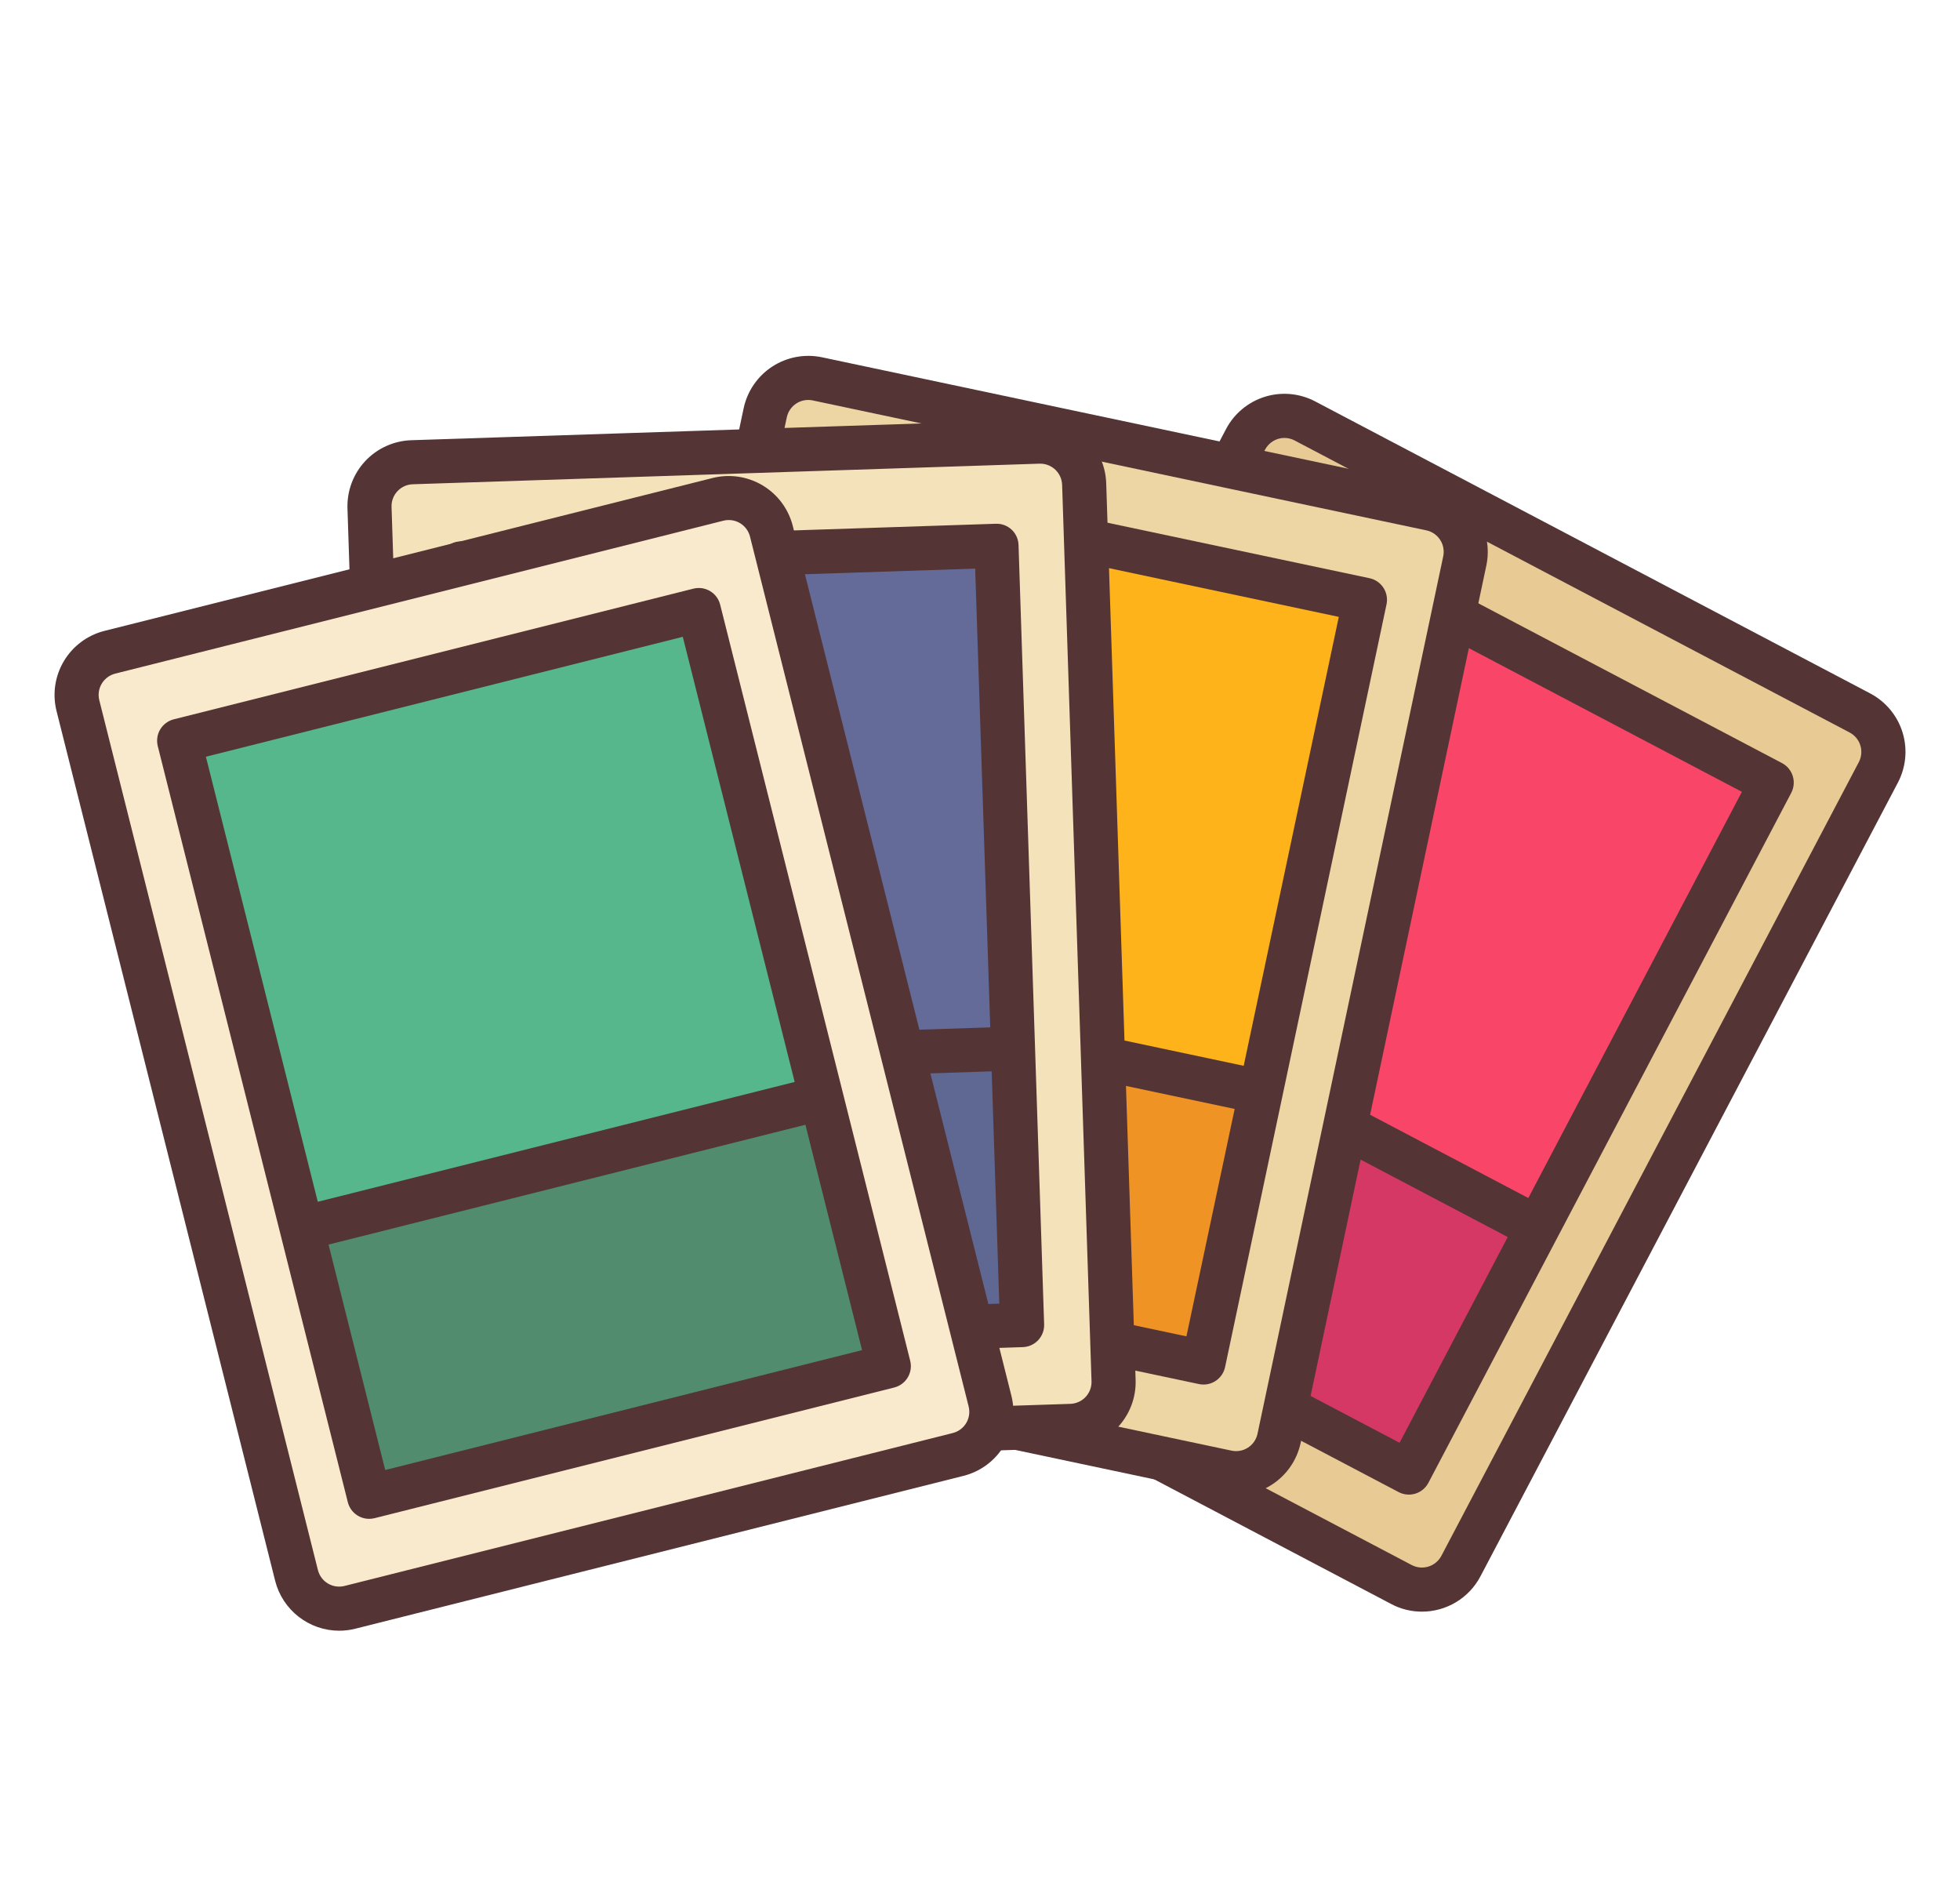 <svg width="150" height="144" viewBox="0 0 150 144" fill="none" xmlns="http://www.w3.org/2000/svg">
<g id="Filled_Outline" filter="url(#filter0_d_8562_17146)">
<path id="Vector" d="M64.804 94.838L107.283 117.205C108.926 118.071 110.96 117.44 111.826 115.796L143.806 55.061C144.671 53.418 144.041 51.384 142.397 50.518L99.919 28.151C98.275 27.286 96.241 27.916 95.376 29.56L63.395 90.295C62.53 91.939 63.161 93.973 64.804 94.838Z" fill="#E8CA95"/>
<path id="Vector_2" d="M107.843 108.634L71.553 89.526L99.351 36.735L135.64 55.843L107.843 108.634Z" fill="#F94668"/>
<path id="Vector_3" d="M71.559 89.609L81.422 70.877L117.714 89.986L107.851 108.718L71.559 89.609Z" fill="#D63866"/>
<path id="Vector_4" d="M108.82 119.314C108.003 119.315 107.199 119.116 106.478 118.734L63.998 96.39C63.41 96.082 62.89 95.66 62.465 95.15C62.041 94.641 61.721 94.052 61.525 93.419C61.328 92.785 61.258 92.119 61.318 91.459C61.379 90.798 61.569 90.156 61.878 89.569L93.828 28.833C94.136 28.245 94.558 27.725 95.068 27.3C95.578 26.876 96.166 26.556 96.8 26.359C97.433 26.162 98.1 26.092 98.76 26.153C99.421 26.214 100.063 26.404 100.65 26.713L143.13 49.058C144.314 49.683 145.203 50.752 145.6 52.03C145.997 53.309 145.87 54.693 145.248 55.879L113.298 116.615C112.868 117.43 112.224 118.112 111.434 118.588C110.645 119.063 109.741 119.315 108.82 119.314ZM98.298 29.507C97.992 29.508 97.692 29.592 97.43 29.751C97.169 29.91 96.955 30.136 96.813 30.407L64.863 91.144C64.656 91.537 64.614 91.997 64.746 92.421C64.878 92.845 65.173 93.2 65.566 93.407L108.045 115.751C108.439 115.955 108.897 115.996 109.321 115.864C109.744 115.732 110.099 115.439 110.308 115.048L142.258 54.311C142.464 53.917 142.506 53.459 142.374 53.035C142.243 52.611 141.949 52.256 141.556 52.048L99.075 29.7C98.835 29.574 98.569 29.507 98.298 29.507Z" fill="#543434"/>
<path id="Vector_5" d="M137.2 55.378C137.067 54.951 136.77 54.594 136.374 54.386L100.088 35.297C99.891 35.193 99.677 35.128 99.456 35.107C99.235 35.086 99.012 35.109 98.8 35.175C98.588 35.24 98.39 35.346 98.219 35.488C98.049 35.63 97.907 35.804 97.804 36L70.034 88.797C69.826 89.193 69.784 89.656 69.917 90.083C70.05 90.51 70.347 90.867 70.743 91.076L107.034 110.164C107.43 110.373 107.892 110.416 108.319 110.285C108.746 110.153 109.103 109.857 109.313 109.462L137.082 56.67C137.186 56.473 137.25 56.257 137.27 56.036C137.29 55.814 137.267 55.59 137.2 55.378ZM107.111 106.392L73.808 88.875L82.088 73.132L115.388 90.65L107.111 106.392ZM116.963 87.665L83.662 70.146L100.009 39.069L133.309 56.586L116.963 87.665Z" fill="#543434"/>
<path id="Vector_6" d="M46.973 98.726L93.915 108.662C95.732 109.046 97.516 107.885 97.9 106.069L112.106 38.952C112.49 37.135 111.33 35.351 109.513 34.967L62.571 25.031C60.755 24.647 58.971 25.808 58.587 27.624L44.381 94.741C43.996 96.558 45.157 98.342 46.973 98.726Z" fill="#EDD5A4"/>
<path id="Vector_7" d="M92.118 100.268L52.015 91.779L64.363 33.441L104.466 41.929L92.118 100.268Z" fill="#FFB31A"/>
<path id="Vector_8" d="M51.949 91.746L56.329 71.051L96.433 79.54L92.053 100.234L51.949 91.746Z" fill="#EF9325"/>
<path id="Vector_9" d="M94.599 110.409C94.247 110.407 93.896 110.369 93.552 110.296L46.595 100.354C45.946 100.217 45.33 99.954 44.783 99.579C44.236 99.204 43.769 98.724 43.407 98.168C43.045 97.613 42.797 96.991 42.675 96.339C42.554 95.687 42.562 95.017 42.7 94.368L56.913 27.232C57.194 25.923 57.98 24.778 59.102 24.048C60.224 23.318 61.589 23.062 62.9 23.336L109.857 33.276C111.166 33.557 112.31 34.344 113.04 35.466C113.77 36.587 114.026 37.953 113.752 39.263L99.54 106.402C99.298 107.534 98.676 108.55 97.777 109.278C96.878 110.007 95.756 110.406 94.599 110.409ZM61.853 26.602C61.469 26.602 61.097 26.735 60.799 26.977C60.501 27.218 60.294 27.555 60.214 27.93L46.002 95.069C45.91 95.504 45.995 95.957 46.237 96.329C46.479 96.701 46.859 96.963 47.294 97.055L94.251 106.995C94.466 107.041 94.689 107.044 94.905 107.004C95.121 106.964 95.328 106.882 95.512 106.762C95.697 106.642 95.856 106.487 95.981 106.305C96.105 106.124 96.192 105.919 96.238 105.704L110.451 38.565C110.542 38.13 110.457 37.677 110.215 37.305C109.972 36.932 109.592 36.672 109.157 36.579L62.201 26.639C62.087 26.614 61.97 26.601 61.853 26.602Z" fill="#543434"/>
<path id="Vector_10" d="M105.874 40.971C105.63 40.596 105.247 40.334 104.809 40.241L64.693 31.749C64.255 31.656 63.799 31.742 63.424 31.986C63.049 32.23 62.786 32.613 62.694 33.05L50.339 91.407C50.246 91.845 50.331 92.302 50.575 92.677C50.819 93.052 51.202 93.315 51.639 93.408L91.756 101.901C92.194 101.994 92.65 101.909 93.025 101.665C93.4 101.421 93.663 101.038 93.756 100.6L106.111 42.242C106.157 42.025 106.159 41.801 106.119 41.583C106.078 41.365 105.995 41.157 105.874 40.971ZM90.799 98.25L53.989 90.45L57.675 73.056L94.49 80.85L90.799 98.25ZM95.181 77.55L58.373 69.75L65.646 35.396L102.459 43.2L95.181 77.55Z" fill="#543434"/>
<path id="Vector_11" d="M34.031 106.707L81.981 105.123C83.836 105.062 85.29 103.508 85.229 101.653L82.964 33.094C82.903 31.239 81.349 29.785 79.494 29.846L31.544 31.43C29.689 31.491 28.234 33.045 28.296 34.9L30.56 103.459C30.622 105.314 32.175 106.768 34.031 106.707Z" fill="#F4E2BA"/>
<path id="Vector_12" d="M78.229 97.404L37.265 98.757L35.297 39.166L76.261 37.813L78.229 97.404Z" fill="#646B99"/>
<path id="Vector_13" d="M36.53 77.544L77.496 76.191L78.194 97.331L37.228 98.684L36.53 77.544Z" fill="#5F6793"/>
<path id="Vector_14" d="M33.886 108.37C32.576 108.369 31.317 107.858 30.376 106.947C29.435 106.035 28.885 104.794 28.842 103.484L26.592 34.896C26.571 34.233 26.68 33.573 26.913 32.952C27.147 32.331 27.5 31.762 27.954 31.278C28.407 30.794 28.951 30.404 29.556 30.131C30.16 29.857 30.812 29.705 31.475 29.683L79.446 28.108C80.11 28.084 80.771 28.191 81.393 28.424C82.015 28.656 82.585 29.01 83.069 29.464C83.554 29.918 83.944 30.463 84.217 31.068C84.49 31.674 84.64 32.327 84.659 32.991L86.909 101.581C86.953 102.919 86.463 104.22 85.548 105.198C84.632 106.175 83.366 106.749 82.028 106.793L34.056 108.368L33.886 108.37ZM79.612 31.477H79.556L31.585 33.053C31.141 33.068 30.721 33.258 30.417 33.583C30.113 33.907 29.951 34.339 29.965 34.783L32.215 103.372C32.222 103.592 32.272 103.808 32.363 104.009C32.454 104.209 32.584 104.39 32.745 104.54C33.071 104.839 33.501 105.001 33.944 104.989L81.915 103.415C82.135 103.407 82.352 103.357 82.552 103.266C82.753 103.175 82.933 103.046 83.084 102.886C83.234 102.725 83.351 102.536 83.429 102.33C83.506 102.124 83.543 101.905 83.535 101.685L81.285 33.095C81.27 32.662 81.087 32.251 80.775 31.949C80.463 31.647 80.046 31.478 79.612 31.477Z" fill="#543434"/>
<path id="Vector_15" d="M77.949 37.708C77.944 37.485 77.894 37.266 77.803 37.063C77.713 36.86 77.582 36.677 77.42 36.525C77.258 36.373 77.067 36.255 76.859 36.178C76.65 36.101 76.428 36.066 76.206 36.075L35.223 37.425C34.776 37.44 34.353 37.632 34.047 37.958C33.741 38.285 33.578 38.719 33.592 39.167L35.551 98.792C35.565 99.23 35.749 99.645 36.064 99.95C36.379 100.254 36.8 100.424 37.238 100.424H37.293L78.277 99.074C78.724 99.059 79.147 98.868 79.453 98.541C79.759 98.215 79.923 97.78 79.908 97.333L77.949 37.708ZM74.631 39.508L75.784 74.608L38.173 75.845L37.021 40.745L74.631 39.508ZM38.868 96.985L38.285 79.21L75.894 77.972L76.478 95.748L38.868 96.985Z" fill="#543434"/>
<path id="Vector_16" d="M26.758 119.326L73.316 107.614C75.117 107.161 76.21 105.334 75.757 103.532L59.012 36.964C58.559 35.162 56.731 34.069 54.93 34.523L8.372 46.234C6.57 46.687 5.477 48.515 5.93 50.316L22.675 116.885C23.128 118.686 24.956 119.779 26.758 119.326Z" fill="#F9EACD"/>
<path id="Vector_17" d="M68.01 100.859L28.235 110.865L13.68 53.003L53.455 42.998L68.01 100.859Z" fill="#55B78B"/>
<path id="Vector_18" d="M23.135 90.34L62.909 80.335L68.072 100.86L28.298 110.865L23.135 90.34Z" fill="#508C6D"/>
<g id="Group">
<path id="Vector_19" d="M25.956 120.773C24.832 120.771 23.74 120.395 22.853 119.703C21.966 119.011 21.334 118.044 21.058 116.954L4.326 50.4C4.001 49.101 4.205 47.727 4.892 46.578C5.58 45.429 6.695 44.6 7.992 44.272L54.543 32.572C55.842 32.249 57.216 32.453 58.364 33.141C59.513 33.828 60.342 34.942 60.672 36.24L77.403 102.795C77.565 103.438 77.598 104.107 77.502 104.763C77.405 105.419 77.18 106.05 76.84 106.619C76.499 107.188 76.05 107.685 75.517 108.08C74.985 108.476 74.38 108.762 73.736 108.924L27.187 120.621C26.785 120.722 26.371 120.773 25.956 120.773ZM55.773 35.79C55.636 35.789 55.498 35.806 55.365 35.84L8.815 47.542C8.384 47.652 8.015 47.927 7.787 48.308C7.559 48.689 7.491 49.145 7.599 49.575L24.331 116.133C24.385 116.346 24.48 116.547 24.611 116.723C24.742 116.9 24.907 117.049 25.096 117.161C25.285 117.274 25.494 117.349 25.712 117.381C25.93 117.413 26.151 117.401 26.365 117.348L72.914 105.648C73.128 105.594 73.329 105.499 73.506 105.368C73.683 105.237 73.832 105.072 73.945 104.883C74.058 104.694 74.133 104.484 74.164 104.266C74.196 104.048 74.184 103.826 74.13 103.612L57.398 37.055C57.306 36.694 57.097 36.373 56.803 36.144C56.509 35.915 56.146 35.79 55.773 35.79Z" fill="#543434"/>
<path id="Vector_20" d="M69.658 100.117L55.115 42.266C55.061 42.051 54.966 41.849 54.834 41.671C54.702 41.493 54.536 41.343 54.346 41.229C54.155 41.115 53.945 41.04 53.725 41.007C53.506 40.975 53.283 40.986 53.068 41.04L13.299 51.038C13.084 51.092 12.882 51.188 12.704 51.32C12.526 51.452 12.376 51.618 12.262 51.808C12.148 51.999 12.073 52.209 12.041 52.429C12.009 52.648 12.02 52.871 12.074 53.087L26.618 110.936C26.709 111.301 26.92 111.625 27.216 111.856C27.513 112.087 27.878 112.213 28.254 112.213C28.392 112.213 28.531 112.196 28.666 112.162L68.434 102.165C68.868 102.055 69.24 101.778 69.47 101.394C69.7 101.01 69.767 100.551 69.658 100.117ZM52.255 44.725L60.817 78.785L24.32 87.954L15.758 53.9L52.255 44.725ZM29.48 108.478L25.143 91.227L61.639 82.059L65.975 99.304L29.48 108.478Z" fill="#543434"/>
</g>
</g>
<defs>
<filter id="filter0_d_8562_17146" x="-1" y="0" width="152" height="152" filterUnits="userSpaceOnUse" color-interpolation-filters="sRGB">
<feFlood flood-opacity="0" result="BackgroundImageFix"/>
<feColorMatrix in="SourceAlpha" type="matrix" values="0 0 0 0 0 0 0 0 0 0 0 0 0 0 0 0 0 0 127 0" result="hardAlpha"/>
<feOffset dy="4"/>
<feGaussianBlur stdDeviation="2"/>
<feComposite in2="hardAlpha" operator="out"/>
<feColorMatrix type="matrix" values="0 0 0 0 0 0 0 0 0 0 0 0 0 0 0 0 0 0 0.25 0"/>
<feBlend mode="normal" in2="BackgroundImageFix" result="effect1_dropShadow_8562_17146"/>
<feBlend mode="normal" in="SourceGraphic" in2="effect1_dropShadow_8562_17146" result="shape"/>
</filter>
</defs>
</svg>
